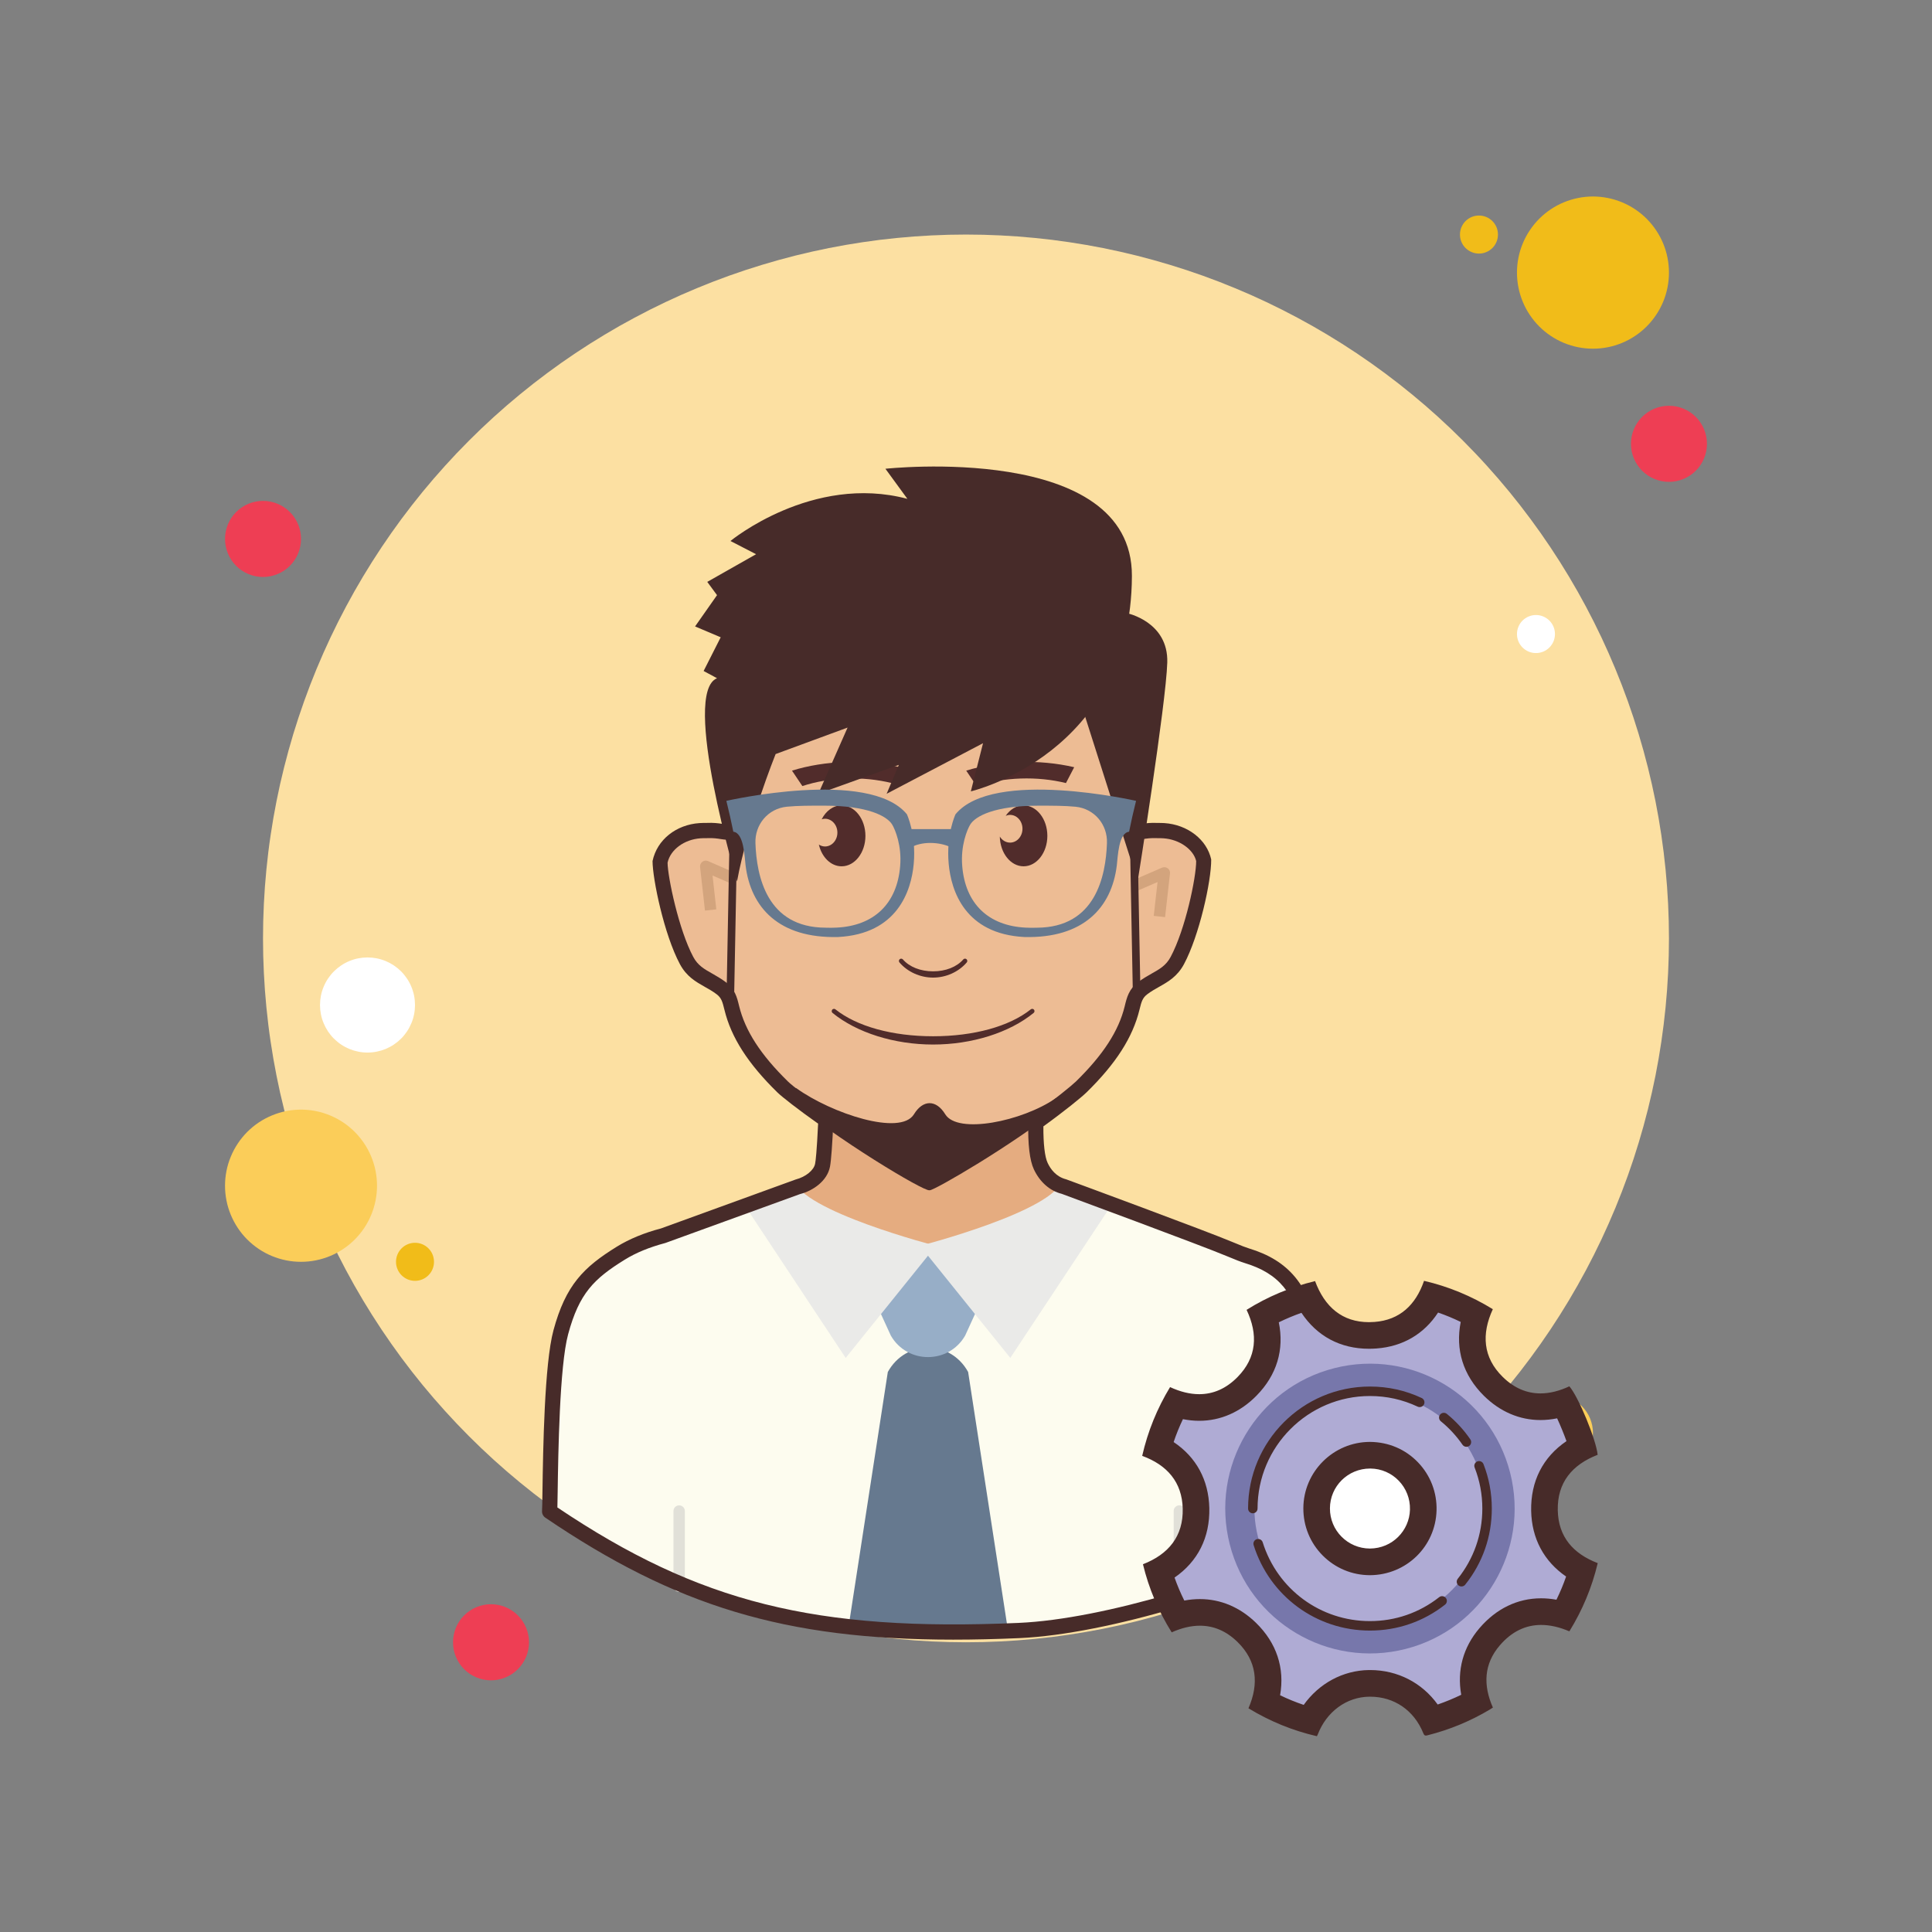 <svg xmlns="http://www.w3.org/2000/svg" xmlns:xlink="http://www.w3.org/1999/xlink" width="400" zoomAndPan="magnify" viewBox="0 0 300 300" height="400" preserveAspectRatio="xMidYMid meet" version="1.0"><rect x="0" y="0" width="300" height="300" fill="#808080" stroke="none"/><defs><clipPath id="946c22996c"><path d="M 34.352 77 L 47 77 L 47 90 L 34.352 90 Z M 34.352 77 " clip-rule="nonzero"/></clipPath><clipPath id="342006a612"><path d="M 253 63 L 265.352 63 L 265.352 75 L 253 75 Z M 253 63 " clip-rule="nonzero"/></clipPath><clipPath id="12a99bc110"><path d="M 34.352 172 L 248 172 L 248 229 L 34.352 229 Z M 34.352 172 " clip-rule="nonzero"/></clipPath></defs><g clip-path="url(#946c22996c)"><path fill="#ee3e54" d="M 40.84 77.777 C 40.453 77.777 40.07 77.812 39.688 77.891 C 39.309 77.965 38.941 78.078 38.582 78.227 C 38.223 78.375 37.883 78.555 37.562 78.773 C 37.238 78.988 36.941 79.23 36.668 79.508 C 36.395 79.781 36.148 80.078 35.934 80.402 C 35.719 80.723 35.539 81.066 35.391 81.422 C 35.242 81.781 35.129 82.152 35.055 82.531 C 34.977 82.91 34.941 83.297 34.941 83.684 C 34.941 84.07 34.977 84.457 35.055 84.836 C 35.129 85.219 35.242 85.586 35.391 85.945 C 35.539 86.305 35.719 86.645 35.934 86.965 C 36.148 87.289 36.395 87.586 36.668 87.863 C 36.941 88.137 37.238 88.383 37.562 88.598 C 37.883 88.812 38.223 88.992 38.582 89.141 C 38.941 89.289 39.309 89.402 39.688 89.48 C 40.07 89.555 40.453 89.594 40.84 89.594 C 41.227 89.594 41.613 89.555 41.992 89.48 C 42.371 89.402 42.742 89.289 43.098 89.141 C 43.457 88.992 43.797 88.812 44.117 88.598 C 44.441 88.383 44.738 88.137 45.012 87.863 C 45.285 87.586 45.531 87.289 45.746 86.965 C 45.961 86.645 46.145 86.305 46.293 85.945 C 46.441 85.586 46.551 85.219 46.629 84.836 C 46.703 84.457 46.742 84.07 46.742 83.684 C 46.742 83.297 46.703 82.91 46.629 82.531 C 46.551 82.152 46.441 81.781 46.293 81.422 C 46.145 81.066 45.961 80.723 45.746 80.402 C 45.531 80.078 45.285 79.781 45.012 79.508 C 44.738 79.23 44.441 78.988 44.117 78.773 C 43.797 78.555 43.457 78.375 43.098 78.227 C 42.742 78.078 42.371 77.965 41.992 77.891 C 41.613 77.812 41.227 77.777 40.84 77.777 Z M 40.84 77.777 " fill-opacity="1" fill-rule="nonzero"/></g><path fill="#f1bc19" d="M 229.652 33.469 C 229.262 33.469 228.887 33.543 228.523 33.691 C 228.164 33.844 227.844 34.055 227.566 34.332 C 227.289 34.609 227.078 34.93 226.926 35.289 C 226.777 35.652 226.703 36.031 226.703 36.422 C 226.703 36.812 226.777 37.191 226.926 37.551 C 227.078 37.914 227.289 38.234 227.566 38.512 C 227.844 38.785 228.164 39 228.523 39.148 C 228.887 39.301 229.262 39.375 229.652 39.375 C 230.043 39.375 230.422 39.301 230.781 39.148 C 231.145 39 231.461 38.785 231.738 38.512 C 232.016 38.234 232.23 37.914 232.379 37.551 C 232.527 37.191 232.602 36.812 232.602 36.422 C 232.602 36.031 232.527 35.652 232.379 35.289 C 232.23 34.93 232.016 34.609 231.738 34.332 C 231.461 34.055 231.145 33.844 230.781 33.691 C 230.422 33.543 230.043 33.469 229.652 33.469 Z M 229.652 33.469 " fill-opacity="1" fill-rule="nonzero"/><path fill="#fce0a2" d="M 149.996 36.422 C 148.211 36.422 146.426 36.465 144.641 36.555 C 142.855 36.641 141.074 36.773 139.297 36.949 C 137.52 37.121 135.746 37.34 133.98 37.605 C 132.215 37.867 130.453 38.172 128.703 38.52 C 126.949 38.871 125.207 39.262 123.473 39.695 C 121.742 40.133 120.02 40.609 118.312 41.129 C 116.602 41.648 114.906 42.207 113.223 42.809 C 111.543 43.414 109.875 44.055 108.227 44.742 C 106.574 45.426 104.941 46.148 103.328 46.914 C 101.711 47.68 100.117 48.484 98.543 49.328 C 96.965 50.168 95.41 51.051 93.879 51.973 C 92.348 52.891 90.84 53.848 89.352 54.84 C 87.867 55.836 86.406 56.863 84.973 57.93 C 83.539 58.996 82.129 60.094 80.75 61.23 C 79.367 62.363 78.016 63.531 76.691 64.734 C 75.367 65.934 74.074 67.168 72.812 68.434 C 71.547 69.699 70.316 70.992 69.117 72.32 C 67.918 73.645 66.75 74.996 65.617 76.379 C 64.484 77.762 63.387 79.172 62.32 80.609 C 61.258 82.047 60.23 83.508 59.238 84.996 C 58.246 86.484 57.289 87.992 56.371 89.527 C 55.453 91.062 54.57 92.617 53.73 94.195 C 52.887 95.773 52.086 97.371 51.32 98.988 C 50.559 100.605 49.832 102.238 49.148 103.891 C 48.465 105.543 47.824 107.211 47.223 108.895 C 46.621 110.582 46.059 112.277 45.539 113.988 C 45.023 115.703 44.547 117.426 44.113 119.16 C 43.676 120.895 43.285 122.641 42.938 124.395 C 42.59 126.148 42.285 127.91 42.023 129.68 C 41.758 131.449 41.543 133.223 41.367 135.004 C 41.191 136.785 41.059 138.566 40.973 140.355 C 40.883 142.141 40.84 143.93 40.84 145.715 C 40.84 147.504 40.883 149.293 40.973 151.078 C 41.059 152.867 41.191 154.648 41.367 156.43 C 41.543 158.211 41.758 159.984 42.023 161.754 C 42.285 163.523 42.59 165.285 42.938 167.039 C 43.285 168.793 43.676 170.539 44.113 172.273 C 44.547 174.008 45.023 175.73 45.539 177.445 C 46.059 179.156 46.621 180.852 47.223 182.539 C 47.824 184.223 48.465 185.891 49.148 187.543 C 49.832 189.195 50.559 190.828 51.32 192.445 C 52.086 194.062 52.887 195.66 53.73 197.238 C 54.57 198.816 55.453 200.371 56.371 201.906 C 57.289 203.441 58.246 204.949 59.238 206.438 C 60.23 207.926 61.258 209.387 62.32 210.824 C 63.387 212.262 64.484 213.672 65.617 215.055 C 66.75 216.438 67.918 217.789 69.117 219.113 C 70.316 220.441 71.547 221.734 72.812 223 C 74.074 224.266 75.367 225.5 76.691 226.699 C 78.016 227.902 79.367 229.07 80.75 230.203 C 82.129 231.34 83.539 232.438 84.973 233.504 C 86.406 234.57 87.867 235.598 89.352 236.594 C 90.84 237.586 92.348 238.543 93.879 239.461 C 95.41 240.383 96.965 241.262 98.543 242.105 C 100.117 242.949 101.711 243.754 103.328 244.52 C 104.941 245.285 106.574 246.008 108.227 246.691 C 109.875 247.379 111.543 248.02 113.223 248.625 C 114.906 249.227 116.602 249.785 118.312 250.305 C 120.02 250.824 121.742 251.301 123.473 251.738 C 125.207 252.172 126.949 252.562 128.703 252.914 C 130.453 253.262 132.215 253.566 133.98 253.828 C 135.746 254.09 137.52 254.312 139.297 254.484 C 141.074 254.66 142.855 254.793 144.641 254.879 C 146.426 254.969 148.211 255.012 149.996 255.012 C 151.785 255.012 153.57 254.969 155.355 254.879 C 157.137 254.793 158.918 254.66 160.695 254.484 C 162.473 254.312 164.246 254.09 166.016 253.828 C 167.781 253.566 169.539 253.262 171.293 252.914 C 173.047 252.562 174.789 252.172 176.52 251.738 C 178.254 251.301 179.973 250.824 181.684 250.305 C 183.395 249.785 185.09 249.227 186.77 248.625 C 188.453 248.02 190.121 247.379 191.77 246.691 C 193.422 246.008 195.055 245.285 196.668 244.52 C 198.281 243.754 199.879 242.949 201.453 242.105 C 203.027 241.262 204.582 240.383 206.117 239.461 C 207.648 238.543 209.156 237.586 210.641 236.594 C 212.129 235.598 213.586 234.57 215.023 233.504 C 216.457 232.438 217.863 231.34 219.246 230.203 C 220.625 229.07 221.98 227.902 223.305 226.699 C 224.625 225.5 225.922 224.266 227.184 223 C 228.445 221.734 229.68 220.441 230.879 219.113 C 232.078 217.789 233.242 216.438 234.379 215.055 C 235.512 213.672 236.609 212.262 237.672 210.824 C 238.738 209.387 239.766 207.926 240.758 206.438 C 241.75 204.949 242.707 203.441 243.625 201.906 C 244.543 200.371 245.422 198.816 246.266 197.238 C 247.109 195.66 247.91 194.062 248.676 192.445 C 249.438 190.828 250.16 189.195 250.844 187.543 C 251.527 185.891 252.172 184.223 252.773 182.539 C 253.375 180.852 253.938 179.156 254.453 177.445 C 254.973 175.73 255.449 174.008 255.883 172.273 C 256.316 170.539 256.707 168.793 257.059 167.039 C 257.406 165.285 257.711 163.523 257.973 161.754 C 258.234 159.984 258.453 158.211 258.629 156.43 C 258.805 154.648 258.934 152.867 259.023 151.078 C 259.109 149.293 259.156 147.504 259.156 145.715 C 259.156 143.93 259.109 142.141 259.023 140.355 C 258.934 138.566 258.805 136.785 258.629 135.004 C 258.453 133.223 258.234 131.449 257.973 129.68 C 257.711 127.91 257.406 126.148 257.059 124.395 C 256.707 122.641 256.316 120.895 255.883 119.16 C 255.449 117.426 254.973 115.703 254.453 113.988 C 253.938 112.277 253.375 110.582 252.773 108.895 C 252.172 107.211 251.527 105.543 250.844 103.891 C 250.16 102.238 249.438 100.605 248.676 98.988 C 247.91 97.371 247.109 95.773 246.266 94.195 C 245.422 92.617 244.543 91.062 243.625 89.527 C 242.707 87.992 241.75 86.484 240.758 84.996 C 239.766 83.508 238.738 82.047 237.672 80.609 C 236.609 79.172 235.512 77.762 234.379 76.379 C 233.242 74.996 232.078 73.645 230.879 72.32 C 229.68 70.992 228.445 69.699 227.184 68.434 C 225.922 67.168 224.625 65.934 223.305 64.734 C 221.98 63.531 220.625 62.363 219.246 61.23 C 217.863 60.094 216.457 58.996 215.023 57.93 C 213.586 56.863 212.129 55.836 210.641 54.84 C 209.156 53.848 207.648 52.891 206.117 51.973 C 204.582 51.051 203.027 50.168 201.453 49.328 C 199.879 48.484 198.281 47.68 196.668 46.914 C 195.055 46.148 193.422 45.426 191.77 44.742 C 190.121 44.055 188.453 43.414 186.77 42.809 C 185.09 42.207 183.395 41.648 181.684 41.129 C 179.973 40.609 178.254 40.133 176.52 39.695 C 174.789 39.262 173.047 38.871 171.293 38.52 C 169.539 38.172 167.781 37.867 166.016 37.605 C 164.246 37.34 162.473 37.121 160.695 36.949 C 158.918 36.773 157.137 36.641 155.355 36.555 C 153.57 36.465 151.785 36.422 149.996 36.422 Z M 149.996 36.422 " fill-opacity="1" fill-rule="nonzero"/><path fill="#f1bc19" d="M 247.355 30.512 C 246.578 30.512 245.812 30.59 245.051 30.742 C 244.293 30.891 243.555 31.117 242.836 31.414 C 242.121 31.711 241.441 32.074 240.797 32.504 C 240.152 32.938 239.559 33.426 239.008 33.973 C 238.461 34.523 237.973 35.121 237.543 35.766 C 237.109 36.41 236.746 37.09 236.453 37.809 C 236.156 38.523 235.93 39.262 235.781 40.023 C 235.629 40.785 235.555 41.555 235.555 42.328 C 235.555 43.105 235.629 43.875 235.781 44.633 C 235.93 45.395 236.156 46.133 236.453 46.852 C 236.746 47.566 237.109 48.25 237.543 48.895 C 237.973 49.539 238.461 50.137 239.008 50.684 C 239.559 51.234 240.152 51.723 240.797 52.152 C 241.441 52.586 242.121 52.949 242.836 53.246 C 243.555 53.543 244.293 53.766 245.051 53.918 C 245.812 54.07 246.578 54.145 247.355 54.145 C 248.129 54.145 248.895 54.07 249.656 53.918 C 250.414 53.766 251.152 53.543 251.871 53.246 C 252.586 52.949 253.266 52.586 253.91 52.152 C 254.555 51.723 255.148 51.234 255.699 50.684 C 256.246 50.137 256.734 49.539 257.164 48.895 C 257.598 48.25 257.961 47.566 258.258 46.852 C 258.555 46.133 258.777 45.395 258.93 44.633 C 259.078 43.875 259.156 43.105 259.156 42.328 C 259.156 41.555 259.078 40.785 258.93 40.023 C 258.777 39.262 258.555 38.523 258.258 37.809 C 257.961 37.09 257.598 36.41 257.164 35.766 C 256.734 35.121 256.246 34.523 255.699 33.973 C 255.148 33.426 254.555 32.938 253.91 32.504 C 253.266 32.074 252.586 31.711 251.871 31.414 C 251.152 31.117 250.414 30.891 249.656 30.742 C 248.895 30.59 248.129 30.512 247.355 30.512 Z M 247.355 30.512 " fill-opacity="1" fill-rule="nonzero"/><g clip-path="url(#342006a612)"><path fill="#ee3e54" d="M 259.156 63.008 C 258.766 63.008 258.383 63.043 258.004 63.121 C 257.625 63.195 257.254 63.309 256.898 63.457 C 256.539 63.605 256.199 63.785 255.875 64.004 C 255.555 64.219 255.258 64.461 254.98 64.738 C 254.707 65.012 254.465 65.309 254.25 65.633 C 254.035 65.953 253.852 66.297 253.703 66.652 C 253.555 67.012 253.441 67.383 253.367 67.762 C 253.293 68.141 253.254 68.527 253.254 68.914 C 253.254 69.301 253.293 69.688 253.367 70.066 C 253.441 70.449 253.555 70.816 253.703 71.176 C 253.852 71.535 254.035 71.875 254.25 72.195 C 254.465 72.52 254.707 72.816 254.98 73.094 C 255.258 73.367 255.555 73.609 255.875 73.828 C 256.199 74.043 256.539 74.223 256.898 74.371 C 257.254 74.52 257.625 74.633 258.004 74.707 C 258.383 74.785 258.766 74.824 259.156 74.824 C 259.543 74.824 259.926 74.785 260.305 74.707 C 260.688 74.633 261.055 74.52 261.414 74.371 C 261.77 74.223 262.109 74.043 262.434 73.828 C 262.754 73.609 263.055 73.367 263.328 73.094 C 263.602 72.816 263.844 72.52 264.059 72.195 C 264.277 71.875 264.457 71.535 264.605 71.176 C 264.754 70.816 264.867 70.449 264.941 70.066 C 265.016 69.688 265.055 69.301 265.055 68.914 C 265.055 68.527 265.016 68.141 264.941 67.762 C 264.867 67.383 264.754 67.012 264.605 66.652 C 264.457 66.297 264.277 65.953 264.059 65.633 C 263.844 65.309 263.602 65.012 263.328 64.738 C 263.055 64.461 262.754 64.219 262.434 64.004 C 262.109 63.785 261.77 63.605 261.414 63.457 C 261.055 63.309 260.688 63.195 260.305 63.121 C 259.926 63.043 259.543 63.008 259.156 63.008 Z M 259.156 63.008 " fill-opacity="1" fill-rule="nonzero"/></g><g clip-path="url(#12a99bc110)"><path fill="#fbcd59" d="M 241.453 216.609 C 241.066 216.609 240.684 216.648 240.301 216.727 C 239.922 216.801 239.555 216.914 239.195 217.062 C 238.836 217.211 238.496 217.391 238.176 217.605 C 237.852 217.824 237.555 218.066 237.281 218.34 C 237.008 218.617 236.762 218.914 236.547 219.238 C 236.332 219.559 236.152 219.898 236.004 220.258 C 235.855 220.617 235.742 220.984 235.668 221.367 C 235.59 221.746 235.555 222.133 235.555 222.52 C 235.555 222.906 235.59 223.293 235.668 223.672 C 235.742 224.051 235.855 224.422 236.004 224.781 C 236.152 225.137 236.332 225.48 236.547 225.801 C 236.762 226.125 237.008 226.422 237.281 226.695 C 237.555 226.973 237.852 227.215 238.176 227.43 C 238.496 227.648 238.836 227.828 239.195 227.977 C 239.555 228.125 239.922 228.238 240.301 228.312 C 240.684 228.391 241.066 228.426 241.453 228.426 C 241.84 228.426 242.223 228.391 242.605 228.312 C 242.984 228.238 243.352 228.125 243.711 227.977 C 244.07 227.828 244.41 227.648 244.73 227.43 C 245.055 227.215 245.352 226.973 245.625 226.695 C 245.898 226.422 246.145 226.125 246.359 225.801 C 246.574 225.48 246.758 225.137 246.906 224.781 C 247.055 224.422 247.164 224.051 247.242 223.672 C 247.316 223.293 247.355 222.906 247.355 222.52 C 247.355 222.133 247.316 221.746 247.242 221.367 C 247.164 220.984 247.055 220.617 246.906 220.258 C 246.758 219.898 246.574 219.559 246.359 219.238 C 246.145 218.914 245.898 218.617 245.625 218.34 C 245.352 218.066 245.055 217.824 244.73 217.605 C 244.41 217.391 244.07 217.211 243.711 217.062 C 243.352 216.914 242.984 216.801 242.605 216.727 C 242.223 216.648 241.84 216.609 241.453 216.609 Z M 46.742 172.301 C 45.965 172.301 45.199 172.379 44.438 172.527 C 43.68 172.68 42.941 172.906 42.227 173.203 C 41.508 173.5 40.828 173.863 40.184 174.293 C 39.539 174.723 38.945 175.215 38.395 175.762 C 37.848 176.312 37.359 176.91 36.93 177.555 C 36.5 178.199 36.137 178.879 35.84 179.598 C 35.543 180.312 35.316 181.051 35.168 181.812 C 35.016 182.574 34.941 183.344 34.941 184.117 C 34.941 184.895 35.016 185.66 35.168 186.422 C 35.316 187.184 35.543 187.922 35.84 188.641 C 36.137 189.355 36.5 190.039 36.93 190.684 C 37.359 191.328 37.848 191.926 38.395 192.473 C 38.945 193.02 39.539 193.512 40.184 193.941 C 40.828 194.375 41.508 194.738 42.227 195.035 C 42.941 195.332 43.68 195.555 44.438 195.707 C 45.199 195.859 45.965 195.934 46.742 195.934 C 47.516 195.934 48.281 195.859 49.043 195.707 C 49.805 195.555 50.539 195.332 51.258 195.035 C 51.973 194.738 52.652 194.375 53.297 193.941 C 53.941 193.512 54.539 193.02 55.086 192.473 C 55.633 191.926 56.121 191.328 56.555 190.684 C 56.984 190.039 57.348 189.355 57.645 188.641 C 57.941 187.922 58.164 187.184 58.316 186.422 C 58.465 185.66 58.543 184.895 58.543 184.117 C 58.543 183.344 58.465 182.574 58.316 181.812 C 58.164 181.051 57.941 180.312 57.645 179.598 C 57.348 178.879 56.984 178.199 56.555 177.555 C 56.121 176.91 55.633 176.312 55.086 175.762 C 54.539 175.215 53.941 174.723 53.297 174.293 C 52.652 173.863 51.973 173.5 51.258 173.203 C 50.539 172.906 49.805 172.68 49.043 172.527 C 48.281 172.379 47.516 172.301 46.742 172.301 Z M 46.742 172.301 " fill-opacity="1" fill-rule="nonzero"/></g><path fill="#ee3e54" d="M 76.242 249.105 C 75.855 249.105 75.473 249.141 75.09 249.219 C 74.711 249.293 74.344 249.406 73.984 249.555 C 73.625 249.703 73.285 249.883 72.965 250.102 C 72.641 250.316 72.344 250.559 72.07 250.836 C 71.797 251.109 71.551 251.406 71.336 251.73 C 71.121 252.051 70.941 252.395 70.793 252.75 C 70.645 253.109 70.531 253.48 70.457 253.859 C 70.379 254.238 70.344 254.625 70.344 255.012 C 70.344 255.398 70.379 255.785 70.457 256.164 C 70.531 256.547 70.645 256.914 70.793 257.273 C 70.941 257.633 71.121 257.973 71.336 258.293 C 71.551 258.617 71.797 258.914 72.07 259.191 C 72.344 259.465 72.641 259.707 72.965 259.926 C 73.285 260.141 73.625 260.32 73.984 260.469 C 74.344 260.617 74.711 260.73 75.09 260.805 C 75.473 260.883 75.855 260.922 76.242 260.922 C 76.629 260.922 77.016 260.883 77.395 260.805 C 77.773 260.73 78.145 260.617 78.5 260.469 C 78.859 260.32 79.199 260.141 79.52 259.926 C 79.844 259.707 80.141 259.465 80.414 259.191 C 80.688 258.914 80.934 258.617 81.148 258.293 C 81.363 257.973 81.547 257.633 81.695 257.273 C 81.844 256.914 81.953 256.547 82.031 256.164 C 82.105 255.785 82.145 255.398 82.145 255.012 C 82.145 254.625 82.105 254.238 82.031 253.859 C 81.953 253.48 81.844 253.109 81.695 252.75 C 81.547 252.395 81.363 252.051 81.148 251.73 C 80.934 251.406 80.688 251.109 80.414 250.836 C 80.141 250.559 79.844 250.316 79.52 250.102 C 79.199 249.883 78.859 249.703 78.5 249.555 C 78.145 249.406 77.773 249.293 77.395 249.219 C 77.016 249.141 76.629 249.105 76.242 249.105 Z M 76.242 249.105 " fill-opacity="1" fill-rule="nonzero"/><path fill="#ffffff" d="M 57.066 148.672 C 56.582 148.672 56.102 148.719 55.629 148.812 C 55.152 148.906 54.691 149.047 54.242 149.234 C 53.797 149.418 53.371 149.645 52.969 149.914 C 52.566 150.184 52.195 150.492 51.852 150.832 C 51.508 151.176 51.203 151.551 50.934 151.953 C 50.664 152.355 50.438 152.781 50.254 153.23 C 50.066 153.676 49.926 154.141 49.832 154.613 C 49.738 155.09 49.691 155.57 49.691 156.055 C 49.691 156.539 49.738 157.02 49.832 157.496 C 49.926 157.973 50.066 158.434 50.254 158.883 C 50.438 159.328 50.664 159.754 50.934 160.16 C 51.203 160.562 51.508 160.934 51.852 161.277 C 52.195 161.621 52.566 161.926 52.969 162.195 C 53.371 162.465 53.797 162.691 54.242 162.879 C 54.691 163.062 55.152 163.203 55.629 163.297 C 56.102 163.395 56.582 163.441 57.066 163.441 C 57.551 163.441 58.031 163.395 58.504 163.297 C 58.98 163.203 59.441 163.062 59.891 162.879 C 60.336 162.691 60.762 162.465 61.164 162.195 C 61.566 161.926 61.938 161.621 62.281 161.277 C 62.625 160.934 62.93 160.562 63.199 160.16 C 63.469 159.754 63.695 159.328 63.879 158.883 C 64.066 158.434 64.207 157.973 64.301 157.496 C 64.395 157.02 64.441 156.539 64.441 156.055 C 64.441 155.57 64.395 155.09 64.301 154.613 C 64.207 154.141 64.066 153.676 63.879 153.23 C 63.695 152.781 63.469 152.355 63.199 151.953 C 62.93 151.551 62.625 151.176 62.281 150.832 C 61.938 150.492 61.566 150.184 61.164 149.914 C 60.762 149.645 60.336 149.418 59.891 149.234 C 59.441 149.047 58.98 148.906 58.504 148.812 C 58.031 148.719 57.551 148.672 57.066 148.672 Z M 57.066 148.672 " fill-opacity="1" fill-rule="nonzero"/><path fill="#f1bc19" d="M 64.441 192.98 C 64.051 192.98 63.676 193.055 63.312 193.203 C 62.953 193.355 62.633 193.566 62.355 193.844 C 62.078 194.121 61.867 194.441 61.715 194.805 C 61.566 195.164 61.492 195.543 61.492 195.934 C 61.492 196.324 61.566 196.703 61.715 197.062 C 61.867 197.426 62.078 197.746 62.355 198.023 C 62.633 198.301 62.953 198.512 63.312 198.664 C 63.676 198.812 64.051 198.887 64.441 198.887 C 64.832 198.887 65.211 198.812 65.57 198.664 C 65.934 198.512 66.25 198.301 66.527 198.023 C 66.805 197.746 67.02 197.426 67.168 197.062 C 67.316 196.703 67.391 196.324 67.391 195.934 C 67.391 195.543 67.316 195.164 67.168 194.805 C 67.02 194.441 66.805 194.121 66.527 193.844 C 66.25 193.566 65.934 193.355 65.57 193.203 C 65.211 193.055 64.832 192.98 64.441 192.98 Z M 64.441 192.98 " fill-opacity="1" fill-rule="nonzero"/><path fill="#ffffff" d="M 238.504 95.5 C 238.113 95.5 237.734 95.574 237.375 95.727 C 237.012 95.875 236.695 96.09 236.418 96.363 C 236.141 96.641 235.926 96.961 235.777 97.324 C 235.629 97.684 235.555 98.062 235.555 98.453 C 235.555 98.844 235.629 99.223 235.777 99.586 C 235.926 99.945 236.141 100.266 236.418 100.543 C 236.695 100.82 237.012 101.031 237.375 101.184 C 237.734 101.332 238.113 101.406 238.504 101.406 C 238.895 101.406 239.27 101.332 239.633 101.184 C 239.992 101.031 240.312 100.82 240.59 100.543 C 240.867 100.266 241.078 99.945 241.23 99.586 C 241.379 99.223 241.453 98.844 241.453 98.453 C 241.453 98.062 241.379 97.684 241.23 97.324 C 241.078 96.961 240.867 96.641 240.59 96.363 C 240.312 96.09 239.992 95.875 239.633 95.727 C 239.27 95.574 238.895 95.5 238.504 95.5 Z M 238.504 95.5 " fill-opacity="1" fill-rule="nonzero"/><path fill="#e5ac80" d="M 203.457 206.348 C 202.262 200.012 199.684 196.297 193.598 194.457 C 193.332 194.375 192.98 194.246 192.582 194.094 C 192.121 193.891 191.535 193.656 190.852 193.391 C 187.168 191.832 165.266 183.738 165.266 183.738 C 163.461 183.281 162.285 181.992 161.605 180.543 C 160.484 178.148 160.918 171.938 160.918 171.938 C 160.918 171.938 151.762 175.074 146.047 176.141 C 140.441 176.688 128.395 169.43 128.395 169.43 C 128.395 169.43 128.113 178.402 127.73 180.395 C 127.43 181.961 125.75 183.285 123.945 183.742 L 102.926 191.371 C 100.602 191.98 98.371 192.852 96.41 194.062 C 91.121 197.332 88.441 202.242 87.078 206.352 C 87.078 206.352 85.695 216.148 85.75 216.5 C 85.621 217.871 85.484 219.379 85.348 220.965 C 108.254 236.492 126.648 240.844 158.215 239.461 C 172.555 238.832 193.906 231.742 205.094 226.09 C 204.504 213.609 203.457 206.348 203.457 206.348 Z M 203.457 206.348 " fill-opacity="1" fill-rule="nonzero"/><path fill="#fdfcef" d="M 193.598 194.984 C 193.332 194.902 192.98 194.773 192.582 194.617 C 192.121 194.418 191.535 194.184 190.852 193.918 C 188.57 192.949 179.332 189.492 172.609 186.988 L 172.293 186.906 C 164.871 190.719 154.309 196.438 144.609 196.438 C 134.906 196.438 125.18 191.266 116.922 186.906 L 115.996 187.152 L 102.926 191.895 C 100.598 192.504 98.371 193.371 96.406 194.586 C 91.117 197.855 88.438 202.766 87.074 206.875 C 87.074 206.875 85.691 216.672 85.75 217.023 C 85.617 218.391 85.484 233.102 85.344 234.688 C 108.25 250.219 126.648 254.57 158.211 253.188 C 172.551 252.559 193.906 245.469 205.094 239.812 C 204.5 227.336 203.457 206.875 203.457 206.875 C 202.262 200.535 199.684 196.824 193.598 194.984 Z M 193.598 194.984 " fill-opacity="1" fill-rule="nonzero"/><path fill="#e1e0d8" d="M 105.457 247.188 C 104.969 247.188 104.574 246.793 104.574 246.301 L 104.574 234.637 C 104.574 234.145 104.969 233.75 105.457 233.75 C 105.949 233.75 106.344 234.145 106.344 234.637 L 106.344 246.301 C 106.344 246.793 105.949 247.188 105.457 247.188 Z M 183.133 249.238 C 182.641 249.238 182.246 248.84 182.246 248.352 L 182.246 234.633 C 182.246 234.145 182.641 233.746 183.133 233.746 C 183.621 233.746 184.016 234.145 184.016 234.633 L 184.016 248.352 C 184.016 248.84 183.621 249.238 183.133 249.238 Z M 183.133 249.238 " fill-opacity="1" fill-rule="nonzero"/><path fill="#66798f" d="M 150.332 213.043 L 156.555 253.426 L 131.637 253.426 L 137.859 213.043 C 140.633 208.008 147.562 208.008 150.332 213.043 Z M 150.332 213.043 " fill-opacity="1" fill-rule="nonzero"/><path fill="#97aec7" d="M 138.332 207.398 L 132.578 194.828 L 155.613 194.828 L 149.863 207.398 C 147.301 211.84 140.895 211.84 138.332 207.398 Z M 138.332 207.398 " fill-opacity="1" fill-rule="nonzero"/><path fill="#eaeae8" d="M 123.258 183.16 L 116.211 188.031 L 131.316 210.855 L 145.328 193.457 C 145.328 193.457 124.293 188.031 123.258 183.16 Z M 123.258 183.16 " fill-opacity="1" fill-rule="nonzero"/><path fill="#eaeae8" d="M 164.938 183.16 L 171.98 188.031 L 156.879 210.855 L 142.867 193.457 C 142.867 193.457 163.902 188.031 164.938 183.16 Z M 164.938 183.16 " fill-opacity="1" fill-rule="nonzero"/><path fill="#edbc94" d="M 180.734 128.508 C 180.387 128.484 180.035 128.48 179.672 128.48 C 176.824 128.344 176.012 129.469 176.141 127.723 C 176.371 124.633 175.938 112.098 175.938 111.465 C 175.938 98.473 162.207 87.883 145.059 87.293 L 145.059 87.254 C 144.945 87.258 144.832 87.27 144.715 87.273 C 144.598 87.27 144.488 87.254 144.367 87.254 L 144.367 87.293 C 127.215 87.883 113.492 98.473 113.492 111.465 C 113.492 112.098 113.055 124.633 113.285 127.723 C 113.414 129.465 112.605 128.34 109.758 128.48 C 109.391 128.48 109.039 128.484 108.695 128.508 C 105.574 128.715 103.047 130.676 102.508 133.105 C 102.891 133.336 104.312 143.984 106.613 148.176 C 107.898 150.52 109.906 150.844 111.965 152.355 C 113.109 153.195 113.328 154.137 113.641 155.391 C 114.797 160.027 118.012 163.965 121.531 167.332 C 123.27 168.992 134.805 181.141 144.715 180.527 C 154.672 180.156 166.16 168.992 167.895 167.332 C 171.414 163.965 174.629 160.027 175.785 155.391 C 176.098 154.137 176.316 153.191 177.461 152.355 C 179.523 150.844 181.527 150.52 182.816 148.176 C 185.117 143.984 186.539 133.336 186.918 133.105 C 186.379 130.676 183.855 128.711 180.734 128.508 Z M 180.734 128.508 " fill-opacity="1" fill-rule="nonzero"/><path fill="#512c2b" d="M 144.891 151.801 C 146.906 151.801 148.859 150.918 150.117 149.445 C 150.242 149.297 150.227 149.074 150.078 148.945 C 149.93 148.82 149.707 148.832 149.578 148.98 C 148.555 150.152 146.844 150.828 144.891 150.828 C 142.934 150.828 141.227 150.152 140.203 148.98 C 140.133 148.902 140.035 148.859 139.934 148.859 C 139.852 148.859 139.77 148.891 139.703 148.945 C 139.559 149.074 139.539 149.297 139.664 149.445 C 140.922 150.918 142.875 151.801 144.891 151.801 Z M 138.465 121.594 L 139.742 119.133 C 134.336 117.867 128.117 118.066 122.98 119.664 L 124.59 122.059 C 128.812 120.664 134.004 120.488 138.465 121.594 Z M 165.52 121.594 L 166.801 119.133 C 161.395 117.867 155.172 118.066 150.035 119.664 L 151.648 122.059 C 155.871 120.664 161.062 120.488 165.52 121.594 Z M 130.684 125.059 C 129.387 125.059 128.25 125.918 127.59 127.219 C 127.758 127.168 127.926 127.133 128.105 127.133 C 129.168 127.133 130.031 128.098 130.031 129.285 C 130.031 130.477 129.168 131.441 128.105 131.441 C 127.758 131.441 127.434 131.328 127.152 131.148 C 127.605 133.102 129.016 134.52 130.688 134.52 C 132.727 134.52 134.383 132.402 134.383 129.789 C 134.379 127.18 132.723 125.059 130.684 125.059 Z M 158.941 125.059 C 157.832 125.059 156.84 125.688 156.164 126.68 C 156.375 126.59 156.602 126.535 156.844 126.535 C 157.906 126.535 158.77 127.5 158.77 128.688 C 158.77 129.879 157.902 130.84 156.844 130.84 C 156.18 130.84 155.602 130.469 155.25 129.902 C 155.301 132.461 156.93 134.52 158.941 134.52 C 160.977 134.52 162.633 132.402 162.633 129.785 C 162.629 127.18 160.977 125.059 158.941 125.059 Z M 160.508 157.281 C 160.656 157.156 160.68 156.938 160.559 156.785 C 160.438 156.633 160.215 156.609 160.062 156.73 C 156.734 159.387 151.203 160.91 144.895 160.91 C 138.582 160.91 133.055 159.387 129.723 156.73 C 129.66 156.676 129.582 156.652 129.504 156.652 C 129.398 156.652 129.297 156.695 129.227 156.785 C 129.105 156.938 129.125 157.16 129.273 157.285 C 133.035 160.359 138.871 162.195 144.891 162.195 C 150.91 162.195 156.746 160.359 160.508 157.281 Z M 160.508 157.281 " fill-opacity="1" fill-rule="nonzero"/><path fill="#472b29" d="M 148.012 254.605 C 121.793 254.605 104.879 249.359 84.684 235.668 C 84.328 235.426 84.133 235.016 84.168 234.59 C 84.195 234.266 84.211 233.176 84.234 231.594 C 84.328 225.16 84.531 211.777 85.941 206.566 C 87.848 199.52 90.633 196.766 95.789 193.578 C 97.719 192.391 100.02 191.438 102.629 190.754 L 123.539 183.156 C 125.125 182.746 126.379 181.707 126.57 180.699 C 126.66 180.25 126.828 178.84 127.035 174.477 C 123.938 172.293 121.418 170.32 120.703 169.621 C 116.141 165.152 113.531 161.082 112.496 156.82 C 112.176 155.512 112.012 154.938 111.258 154.371 C 110.641 153.906 110.02 153.562 109.43 153.23 C 108.039 152.441 106.602 151.633 105.574 149.707 C 103.117 145.121 101.328 136.469 101.328 133.703 C 102.023 130.375 105.008 128.055 108.613 127.809 C 108.984 127.785 109.363 127.781 109.754 127.781 C 110.738 127.734 111.52 127.832 112.086 127.918 C 111.938 124.938 112.168 116.68 112.27 113.07 C 112.293 112.215 112.312 111.652 112.312 111.531 C 112.312 97.684 126.227 86.328 144.043 85.586 C 144.148 85.555 144.258 85.535 144.367 85.535 C 144.398 85.535 144.645 85.551 144.676 85.555 L 145.059 85.535 C 145.176 85.535 145.293 85.555 145.398 85.59 C 163.207 86.332 177.117 97.688 177.117 111.531 C 177.117 111.652 177.129 112.215 177.156 113.07 C 177.258 116.684 177.488 124.938 177.344 127.918 C 177.91 127.836 178.707 127.734 179.734 127.785 C 180.059 127.789 180.441 127.785 180.812 127.809 C 184.422 128.055 187.406 130.375 188.074 133.453 C 188.098 136.891 186.195 145.328 183.855 149.703 C 182.82 151.633 181.387 152.445 179.996 153.23 C 179.406 153.559 178.789 153.906 178.164 154.375 C 177.414 154.938 177.246 155.52 176.945 156.762 C 175.891 161.086 173.285 165.152 168.719 169.621 C 167.965 170.363 165.258 172.566 162.016 174.902 C 162 177.582 162.23 179.633 162.676 180.574 C 163.113 181.516 163.973 182.727 165.559 183.125 C 166.57 183.492 187.645 191.277 191.316 192.836 C 191.98 193.094 192.578 193.336 193.047 193.539 C 193.371 193.66 193.703 193.781 193.945 193.855 C 200.086 195.711 203.277 199.539 204.621 206.656 C 204.629 206.711 204.637 206.762 204.637 206.816 C 204.637 206.816 205.684 227.281 206.273 239.758 C 206.297 240.223 206.043 240.66 205.625 240.867 C 193.727 246.883 172.234 253.754 158.266 254.367 C 154.684 254.523 151.273 254.605 148.012 254.605 Z M 86.551 234.078 C 108.531 248.852 126.695 253.383 158.16 252.004 C 171.559 251.418 192.074 244.918 203.879 239.098 C 203.309 227.039 202.355 208.391 202.285 207.016 C 201.094 200.773 198.559 197.719 193.258 196.117 C 192.973 196.031 192.59 195.891 192.16 195.727 C 191.664 195.516 191.094 195.285 190.426 195.023 C 186.773 193.477 165.074 185.457 164.859 185.375 C 163.043 184.926 161.469 183.559 160.539 181.574 C 159.891 180.188 159.598 177.73 159.668 174.262 C 159.676 173.887 159.859 173.543 160.164 173.324 C 163.758 170.762 166.477 168.512 167.074 167.93 C 171.309 163.785 173.711 160.078 174.641 156.262 C 174.98 154.855 175.289 153.586 176.754 152.488 C 177.465 151.953 178.164 151.555 178.84 151.172 C 180.086 150.469 181.07 149.914 181.777 148.59 C 184.066 144.312 185.742 136.266 185.742 133.707 C 185.332 131.93 183.18 130.34 180.656 130.172 C 180.336 130.148 180.012 130.148 179.672 130.148 C 178.691 130.105 178.023 130.207 177.492 130.293 C 176.801 130.402 176.082 130.516 175.488 129.973 C 174.875 129.406 174.938 128.531 174.969 128.109 C 175.148 125.609 174.895 116.551 174.801 113.141 C 174.777 112.25 174.758 111.66 174.758 111.535 C 174.758 98.891 161.695 88.527 145.016 87.941 C 144.949 87.941 144.883 87.934 144.812 87.918 C 144.73 87.922 144.656 87.914 144.656 87.922 L 144.656 87.906 C 144.578 87.926 144.496 87.938 144.414 87.941 C 127.734 88.527 114.672 98.891 114.672 111.535 C 114.672 111.66 114.656 112.25 114.629 113.141 C 114.535 116.551 114.281 125.613 114.461 128.109 C 114.492 128.531 114.559 129.402 113.941 129.973 C 113.348 130.52 112.633 130.402 111.938 130.293 C 111.402 130.207 110.75 130.105 109.812 130.148 C 109.418 130.148 109.09 130.148 108.773 130.172 C 106.246 130.344 104.098 131.938 103.66 133.957 C 103.684 136.203 105.398 144.387 107.652 148.594 C 108.359 149.914 109.34 150.469 110.586 151.172 C 111.258 151.555 111.961 151.957 112.672 152.484 C 114.133 153.582 114.441 154.852 114.766 156.199 C 115.715 160.078 118.117 163.785 122.352 167.934 C 122.934 168.508 125.543 170.559 128.914 172.918 C 129.242 173.148 129.434 173.535 129.414 173.938 C 129.242 177.77 129.062 180.195 128.883 181.148 C 128.453 183.391 126.234 184.906 124.223 185.418 L 103.324 193.008 C 100.84 193.668 98.754 194.523 97.027 195.594 C 92.223 198.562 89.934 200.828 88.219 207.184 C 86.883 212.109 86.68 225.789 86.594 231.629 C 86.578 232.672 86.566 233.512 86.551 234.078 Z M 86.551 234.078 " fill-opacity="1" fill-rule="nonzero"/><path fill="#d3a47d" d="M 180.914 142.41 L 179.152 142.215 L 179.746 136.961 L 176.766 138.254 L 176.062 136.629 L 180.445 134.727 C 180.734 134.602 181.07 134.641 181.324 134.824 C 181.578 135.012 181.711 135.32 181.676 135.637 Z M 109.469 141.398 L 108.707 134.621 C 108.672 134.309 108.809 134 109.062 133.812 C 109.312 133.625 109.652 133.578 109.941 133.711 L 114.324 135.613 L 113.621 137.242 L 110.641 135.949 L 111.23 141.203 Z M 109.469 141.398 " fill-opacity="1" fill-rule="nonzero"/><path fill="#472b29" d="M 113.422 154.52 C 113.418 154.52 113.414 154.52 113.41 154.52 C 113.086 154.512 112.824 154.242 112.832 153.918 L 113.316 128.375 C 113.324 128.051 113.527 127.758 113.918 127.797 C 114.242 127.801 114.504 128.074 114.496 128.398 L 114.012 153.941 C 114.004 154.266 113.738 154.52 113.422 154.52 Z M 113.422 154.52 " fill-opacity="1" fill-rule="nonzero"/><path fill="#472b29" d="M 176.492 154.52 C 176.172 154.52 175.91 154.262 175.902 153.941 L 175.418 128.398 C 175.414 128.074 175.672 127.801 175.996 127.797 C 176 127.797 176.008 127.797 176.008 127.797 C 176.332 127.797 176.594 128.051 176.598 128.375 L 177.082 153.918 C 177.09 154.242 176.828 154.512 176.504 154.52 C 176.5 154.52 176.496 154.52 176.492 154.52 Z M 176.492 154.52 " fill-opacity="1" fill-rule="nonzero"/><path fill="#472b29" d="M 163.953 170.531 C 158.664 174.152 148.699 176.16 146.777 173.023 C 145.367 170.723 143.328 170.723 141.918 173.023 C 139.82 176.445 129.145 172.906 123.672 168.988 C 122.137 169.066 123.637 169.508 122.43 170.578 C 129.578 176.723 143.547 185.082 144.305 184.816 C 144.305 184.816 144.344 184.84 144.348 184.84 L 144.391 184.816 C 145.102 184.832 157.188 177.832 164.641 171.871 C 163.594 170.594 165.633 170.559 163.953 170.531 Z M 163.953 170.531 " fill-opacity="1" fill-rule="nonzero"/><path fill="#472b29" d="M 175.004 95.219 C 175.004 95.219 181.445 96.527 181.254 102.883 C 181.066 109.242 176.652 136.867 176.652 136.867 L 167.613 108.492 Z M 175.004 95.219 " fill-opacity="1" fill-rule="nonzero"/><path fill="#472b29" d="M 140.898 77.461 L 137.488 72.789 C 137.488 72.789 175.816 68.594 175.762 89.422 C 175.691 117.094 150.75 122.883 150.75 122.883 L 152.645 115.406 L 137.676 123.258 L 139.57 118.77 L 127.07 123.258 L 131.613 112.977 L 120.438 117.09 C 120.438 117.09 116.055 128.016 114.445 136.867 C 114.445 136.867 105.746 107.586 111.34 105.312 L 109.258 104.191 L 111.91 98.957 L 107.93 97.273 L 111.34 92.414 L 109.824 90.355 L 117.402 86.059 L 113.426 84.004 C 113.426 84.004 126.117 73.535 140.898 77.461 Z M 140.898 77.461 " fill-opacity="1" fill-rule="nonzero"/><path fill="#66798f" d="M 140.828 126.445 C 134.953 119.277 112.812 124.359 112.789 124.355 C 113.195 125.977 113.547 127.574 113.871 129.152 C 115.512 129.324 115.609 133.023 115.773 134.375 C 116.57 140.91 120.938 145.73 130.133 145.5 C 139.348 145.023 141.5 138.344 141.883 134.141 C 142.293 129.555 140.824 126.461 140.828 126.445 Z M 139.777 134.473 C 139.305 140.332 135.711 143.758 129.906 144.039 C 129.32 144.07 128.746 144.074 128.203 144.051 C 119.051 144.031 117.488 136.016 117.305 130.945 C 117.188 128.039 119.258 125.555 122.18 125.266 C 123.859 125.102 125.75 125.102 127.938 125.102 C 134.773 125.102 137.75 126.734 138.543 128.047 C 139.004 128.828 140.043 131.293 139.777 134.473 Z M 147.312 134.141 C 147.695 138.344 149.848 145.023 159.059 145.5 C 168.258 145.73 172.621 140.91 173.418 134.375 C 173.582 133.023 173.68 129.324 175.324 129.152 C 175.645 127.574 175.996 125.977 176.406 124.355 C 176.383 124.359 154.238 119.277 148.367 126.445 C 148.363 126.461 146.898 129.555 147.312 134.141 Z M 150.648 128.051 C 151.441 126.738 154.418 125.105 161.254 125.105 C 163.438 125.105 165.328 125.105 167.012 125.27 C 169.934 125.559 172.004 128.043 171.887 130.945 C 171.703 136.02 170.137 144.035 160.988 144.055 C 160.445 144.078 159.871 144.07 159.285 144.043 C 153.477 143.762 149.887 140.332 149.414 134.477 C 149.148 131.293 150.184 128.828 150.648 128.051 Z M 150.648 128.051 " fill-opacity="1" fill-rule="nonzero"/><path fill="#66798f" d="M 148.566 132.074 C 148.566 132.074 147.066 130.887 144.438 130.891 C 141.98 130.891 140.621 132.074 140.621 132.074 C 140.219 130.965 139.82 129.855 139.414 128.746 C 142.867 128.746 146.32 128.746 149.77 128.746 C 149.367 129.855 148.969 130.965 148.566 132.074 Z M 148.566 132.074 " fill-opacity="1" fill-rule="nonzero"/><path fill="#ffffff" d="M 197.199 219.566 L 226.703 219.566 L 226.703 249.105 L 197.199 249.105 Z M 197.199 219.566 " fill-opacity="1" fill-rule="nonzero"/><path fill="#afabd4" d="M 203.348 267.172 C 200.934 266.492 198.609 265.539 196.398 264.34 C 197.633 260.207 196.68 256.48 193.59 253.473 C 191.48 251.418 189.035 250.375 186.324 250.375 C 185.195 250.375 184.027 250.562 182.832 250.93 C 181.605 248.738 180.633 246.434 179.926 244.047 C 183.828 241.969 185.82 238.602 185.719 234.215 C 185.617 230.012 183.578 226.812 179.793 224.879 C 180.469 222.477 181.406 220.16 182.598 217.957 C 183.84 218.355 185.051 218.559 186.219 218.559 C 189.004 218.559 191.504 217.449 193.645 215.273 C 196.68 212.184 197.527 208.406 196.148 204.266 C 198.305 203.066 200.609 202.105 203.031 201.383 C 205.035 205.305 208.301 207.367 212.578 207.367 C 212.906 207.367 213.242 207.355 213.59 207.328 C 217.562 207.031 220.559 204.973 222.344 201.336 C 224.73 202.023 227.035 202.98 229.238 204.188 C 227.875 208.395 228.77 212.191 231.879 215.262 C 234.008 217.367 236.469 218.438 239.203 218.438 C 240.395 218.434 241.629 218.227 242.887 217.809 C 243.84 219.57 245.129 222.652 245.723 224.703 C 241.766 226.766 239.738 230.148 239.832 234.566 C 239.918 238.719 241.918 241.906 245.656 243.883 C 244.957 246.273 243.992 248.586 242.773 250.781 C 241.582 250.43 240.422 250.25 239.312 250.25 C 236.227 250.25 233.535 251.566 231.312 254.156 C 228.836 257.047 228.148 260.508 229.285 264.254 C 227.09 265.461 224.766 266.422 222.352 267.125 C 220.414 263.508 216.91 261.395 212.75 261.395 C 208.754 261.449 205.25 263.672 203.348 267.172 Z M 212.738 225.965 C 208.188 225.965 204.469 229.66 204.445 234.203 C 204.426 238.77 208.133 242.504 212.707 242.527 C 217.238 242.5 220.871 238.969 221.004 234.484 C 221.066 232.238 220.246 230.113 218.691 228.496 C 217.145 226.887 215.059 225.984 212.82 225.965 C 212.816 225.965 212.746 225.965 212.738 225.965 Z M 212.738 225.965 " fill-opacity="1" fill-rule="nonzero"/><path fill="#472b29" d="M 223.305 203.812 C 224.5 204.227 225.676 204.711 226.82 205.27 C 225.965 209.559 227.188 213.539 230.418 216.734 C 232.914 219.203 235.949 220.504 239.195 220.504 C 240.051 220.504 240.914 220.414 241.789 220.238 C 242.297 221.336 242.828 222.633 243.242 223.777 C 239.582 226.262 237.664 230.008 237.758 234.609 C 237.848 238.918 239.746 242.438 243.184 244.805 C 242.762 246.031 242.258 247.23 241.684 248.402 C 240.879 248.258 240.082 248.184 239.301 248.184 C 235.641 248.184 232.336 249.785 229.738 252.812 C 227.188 255.789 226.223 259.371 226.898 263.164 C 225.711 263.742 224.488 264.246 223.242 264.676 C 220.828 261.312 217.031 259.324 212.75 259.324 C 212.73 259.324 212.59 259.324 212.57 259.324 C 208.516 259.375 204.812 261.414 202.438 264.734 C 201.184 264.312 199.965 263.816 198.773 263.238 C 199.512 259.02 198.238 255.117 195.027 251.988 C 192.551 249.578 189.543 248.305 186.32 248.305 C 185.523 248.305 184.715 248.379 183.898 248.535 C 183.316 247.371 182.816 246.184 182.383 244.965 C 186 242.469 187.887 238.738 187.781 234.16 C 187.676 229.793 185.742 226.262 182.242 223.922 C 182.648 222.711 183.133 221.523 183.684 220.367 C 184.539 220.535 185.383 220.621 186.215 220.621 C 189.527 220.621 192.605 219.27 195.113 216.715 C 198.27 213.508 199.441 209.559 198.57 205.328 C 199.707 204.773 200.879 204.281 202.09 203.855 C 204.5 207.48 208.121 209.434 212.578 209.434 C 212.953 209.434 213.34 209.418 213.738 209.391 C 217.832 209.09 221.125 207.145 223.305 203.812 M 212.711 244.594 C 212.723 244.594 212.73 244.594 212.738 244.594 C 218.367 244.562 222.906 240.148 223.066 234.547 C 223.145 231.746 222.121 229.086 220.18 227.066 C 218.242 225.051 215.637 223.926 212.742 223.898 C 207.055 223.898 202.406 228.516 202.383 234.191 C 202.371 236.965 203.434 239.57 205.387 241.535 C 207.336 243.496 209.93 244.582 212.699 244.594 C 212.699 244.594 212.707 244.594 212.711 244.594 M 221.125 198.887 C 219.836 202.633 217.344 204.98 213.434 205.27 C 213.141 205.293 212.855 205.305 212.578 205.305 C 208.426 205.305 205.695 202.945 204.203 198.926 C 200.402 199.855 196.859 201.328 193.57 203.391 C 195.379 207.215 195.145 210.793 192.172 213.82 C 190.375 215.652 188.363 216.488 186.215 216.488 C 184.762 216.488 183.246 216.109 181.688 215.387 C 179.672 218.707 178.227 222.262 177.359 226.066 C 181.227 227.484 183.555 230.141 183.652 234.262 C 183.754 238.547 181.449 241.352 177.477 242.895 C 178.391 246.672 179.883 250.184 181.938 253.469 C 183.445 252.797 184.914 252.438 186.324 252.438 C 188.418 252.438 190.383 253.23 192.148 254.953 C 195.16 257.887 195.527 261.43 193.859 265.262 C 197.18 267.281 200.707 268.727 204.488 269.598 C 204.543 269.488 204.586 269.418 204.613 269.348 C 205.98 265.785 209.082 263.504 212.629 263.461 C 212.668 263.461 212.711 263.461 212.75 263.461 C 216.488 263.461 219.578 265.574 221.016 269.148 C 221.121 269.414 221.238 269.5 221.406 269.5 C 221.488 269.5 221.582 269.477 221.691 269.449 C 225.109 268.586 228.332 267.254 231.359 265.445 C 231.527 265.348 231.684 265.234 231.816 265.148 C 230.273 261.672 230.418 258.375 232.879 255.504 C 234.746 253.324 236.918 252.32 239.309 252.32 C 240.699 252.32 242.168 252.66 243.691 253.312 C 245.73 250.008 247.199 246.488 248.094 242.723 C 244.281 241.258 241.977 238.645 241.891 234.523 C 241.797 230.18 244.148 227.426 248.082 225.902 C 247.844 223.527 245.082 216.855 243.688 215.266 C 242.148 215.988 240.648 216.367 239.203 216.367 C 237.098 216.367 235.109 215.555 233.324 213.789 C 230.266 210.77 230.027 207.148 231.805 203.289 C 228.484 201.246 224.926 199.77 221.125 198.887 Z M 212.715 240.457 C 209.27 240.445 206.492 237.645 206.512 234.211 C 206.527 230.785 209.301 228.035 212.746 228.035 C 212.766 228.035 212.785 228.035 212.805 228.035 C 216.27 228.066 219.039 230.945 218.938 234.43 C 218.848 237.668 216.215 240.438 212.715 240.457 Z M 212.715 240.457 " fill-opacity="1" fill-rule="nonzero"/><path fill="#7777ab" d="M 234.496 228.699 C 231.434 216.66 219.207 209.387 207.184 212.449 C 195.16 215.516 187.895 227.758 190.953 239.797 C 194.016 251.832 206.246 259.109 218.27 256.047 C 230.293 252.98 237.555 240.734 234.496 228.699 Z M 217.152 251.652 C 207.551 254.102 197.785 248.293 195.344 238.676 C 192.895 229.062 198.699 219.285 208.301 216.84 C 217.906 214.391 227.672 220.199 230.113 229.816 C 232.555 239.43 226.754 249.207 217.152 251.652 Z M 217.152 251.652 " fill-opacity="1" fill-rule="nonzero"/><path fill="#472b29" d="M 194.535 234.984 C 194.129 234.984 193.801 234.652 193.801 234.246 C 193.801 223.797 202.285 215.301 212.723 215.301 C 215.539 215.301 218.246 215.902 220.766 217.086 C 221.133 217.266 221.293 217.699 221.117 218.07 C 220.945 218.441 220.5 218.59 220.137 218.426 C 217.812 217.328 215.32 216.773 212.723 216.773 C 203.105 216.773 195.273 224.609 195.273 234.242 C 195.273 234.652 194.945 234.984 194.535 234.984 Z M 212.723 253.195 C 204.41 253.195 197.152 247.859 194.664 239.926 C 194.543 239.535 194.758 239.125 195.148 239.004 C 195.535 238.887 195.949 239.098 196.07 239.484 C 198.363 246.805 205.055 251.723 212.723 251.723 C 216.664 251.723 220.383 250.438 223.477 248.008 C 223.793 247.754 224.258 247.816 224.512 248.133 C 224.762 248.453 224.707 248.918 224.387 249.168 C 221.031 251.801 217 253.195 212.723 253.195 Z M 226.938 246.344 C 226.777 246.344 226.613 246.293 226.477 246.184 C 226.16 245.93 226.109 245.465 226.363 245.145 C 228.855 242.02 230.176 238.25 230.176 234.242 C 230.176 232.047 229.773 229.902 228.98 227.879 C 228.832 227.504 229.02 227.074 229.398 226.926 C 229.781 226.781 230.207 226.965 230.355 227.348 C 231.215 229.539 231.648 231.863 231.648 234.246 C 231.648 238.594 230.223 242.68 227.516 246.07 C 227.371 246.25 227.152 246.344 226.938 246.344 Z M 226.938 246.344 " fill-opacity="1" fill-rule="nonzero"/><path fill="#472b29" d="M 227.707 224.66 C 227.473 224.66 227.242 224.547 227.098 224.34 C 226.156 222.973 225.023 221.746 223.73 220.695 C 223.414 220.434 223.363 219.969 223.621 219.652 C 223.883 219.332 224.348 219.293 224.66 219.543 C 226.066 220.688 227.293 222.02 228.312 223.504 C 228.543 223.84 228.457 224.305 228.125 224.535 C 227.996 224.617 227.852 224.66 227.707 224.66 Z M 227.707 224.66 " fill-opacity="1" fill-rule="nonzero"/></svg>